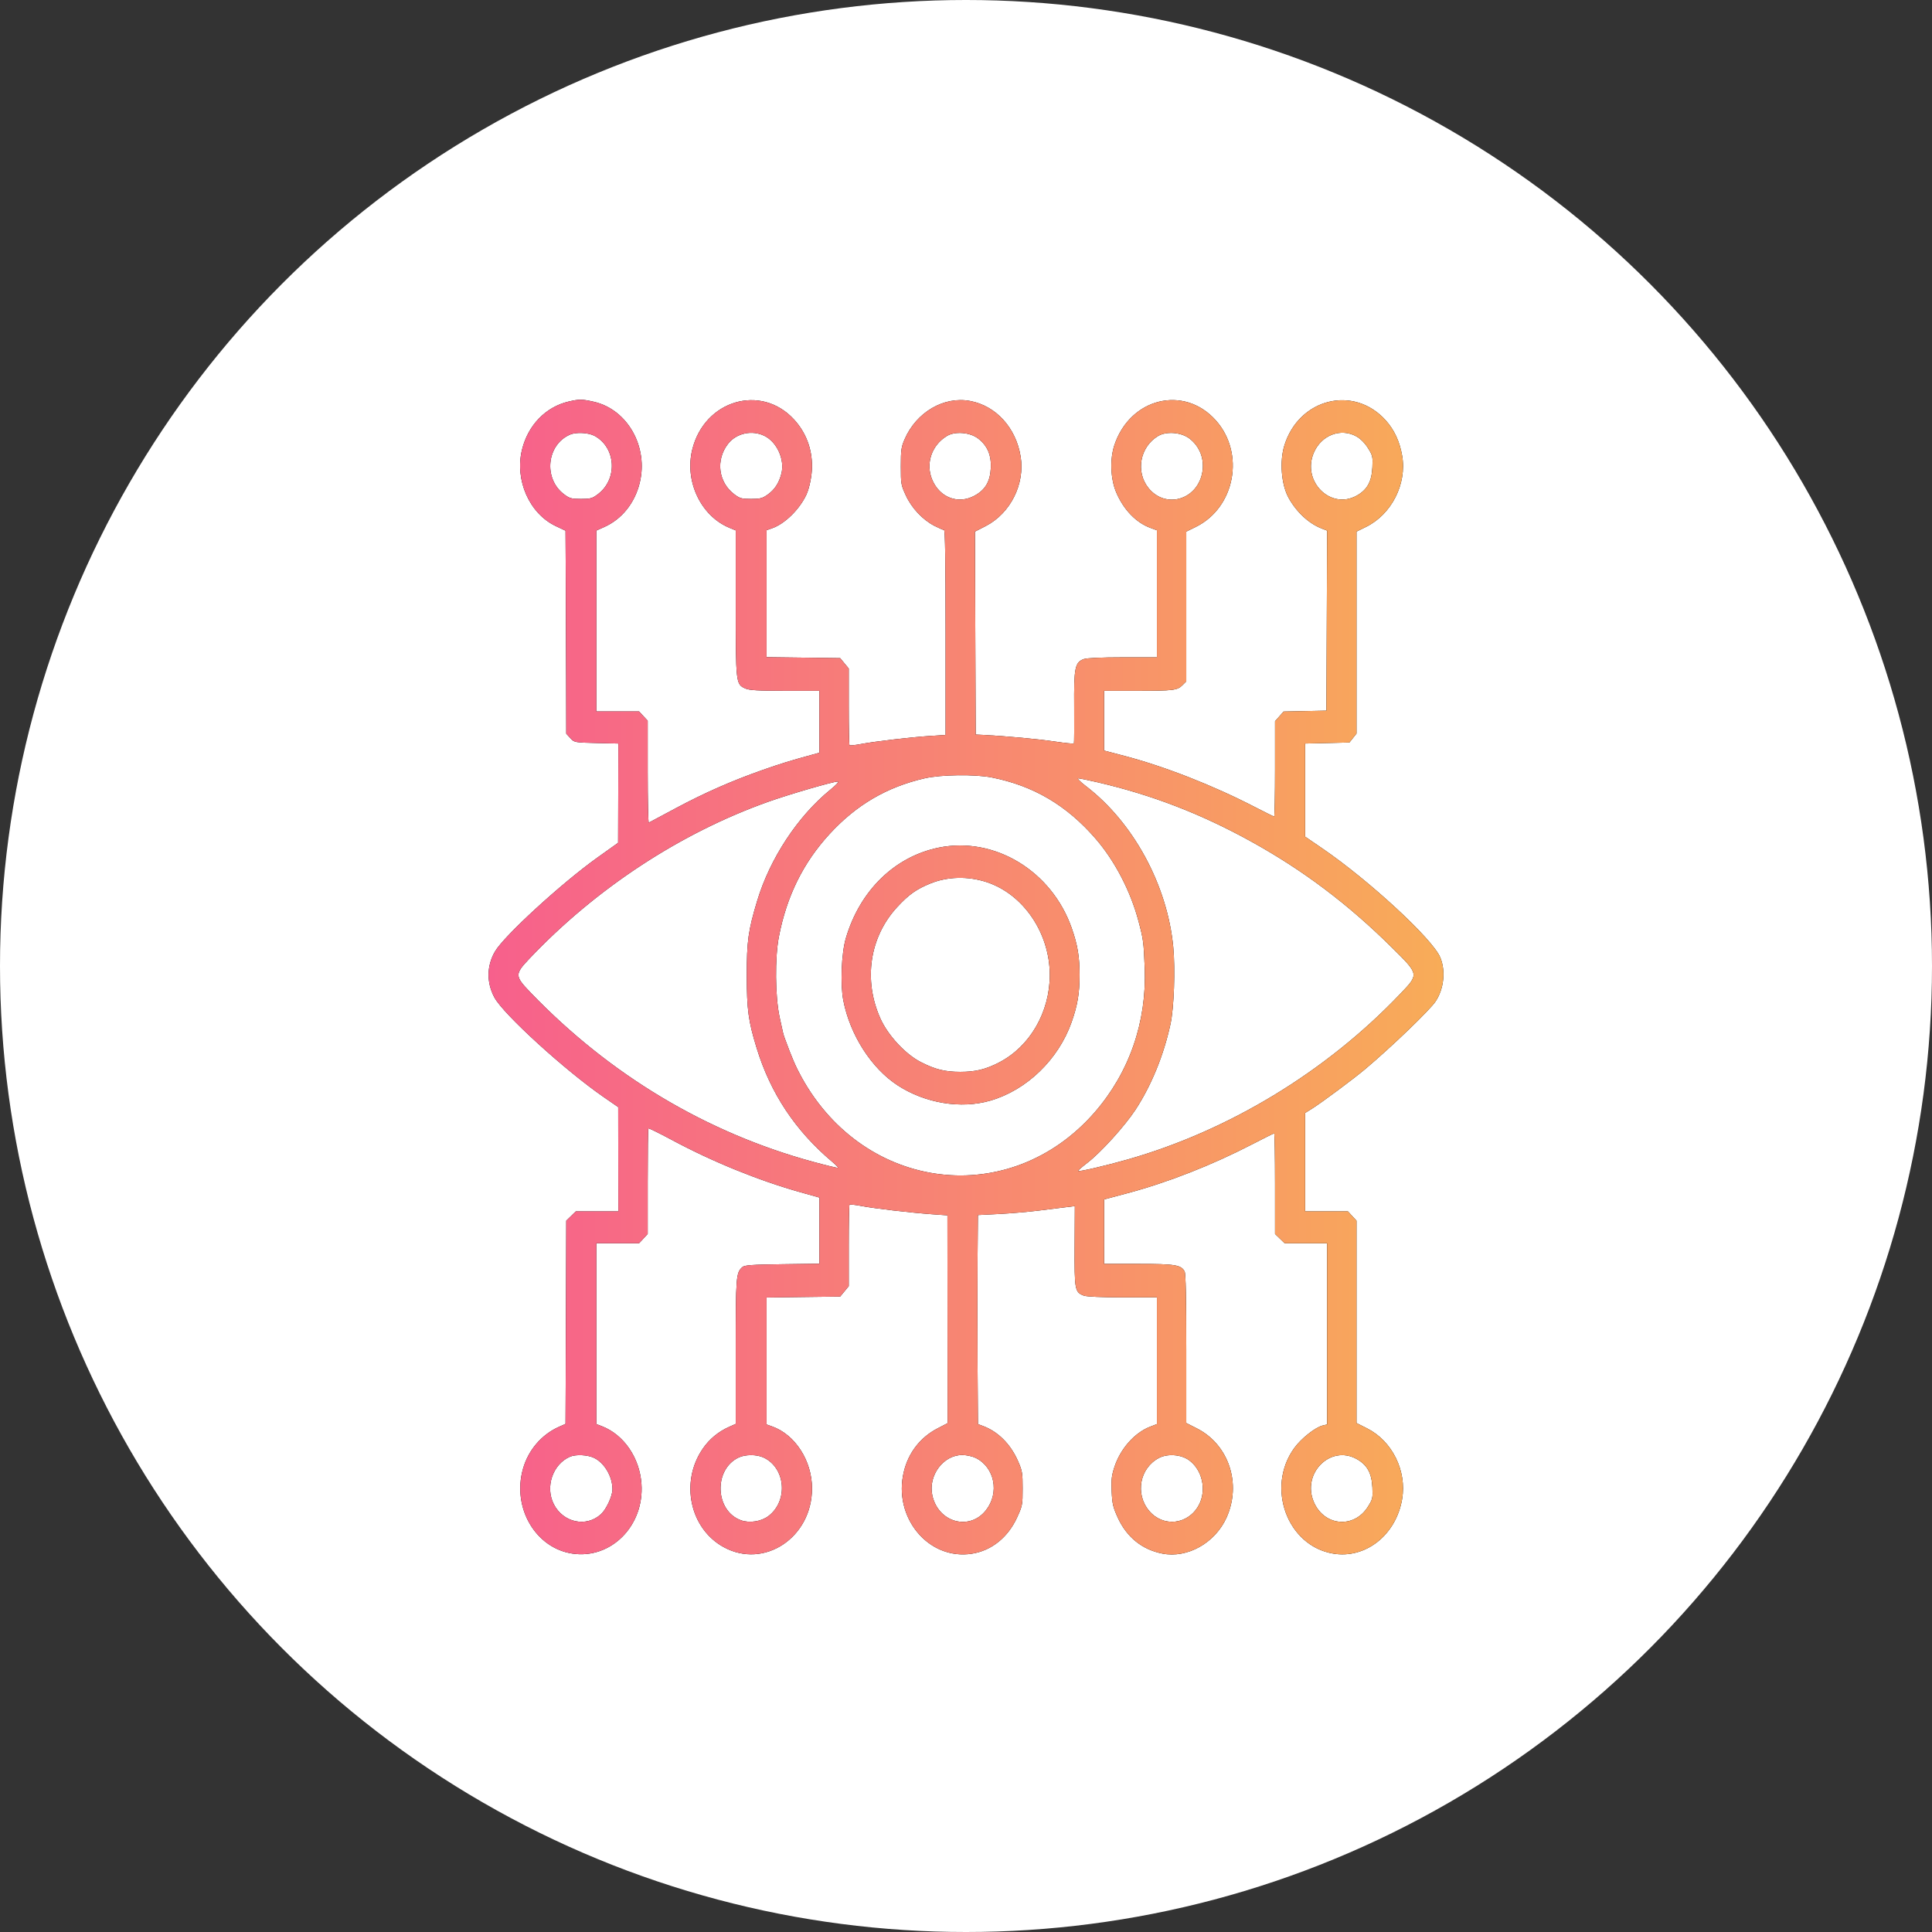 <svg width="87" height="87" viewBox="0 0 87 87" fill="none" xmlns="http://www.w3.org/2000/svg">
<rect x="0" y="0" width="87" height="87" fill="#333333" stroke="none"/>
<circle cx="43.5" cy="43.5" r="43.5" fill="white"/>
<path fill-rule="evenodd" clip-rule="evenodd" d="M25.598 18.084C24.572 18.326 23.778 19.147 23.508 20.245C23.17 21.617 23.838 23.128 25.031 23.692L25.466 23.897L25.478 26.05C25.484 27.234 25.491 29.291 25.494 30.62L25.499 33.038L25.682 33.237C25.864 33.434 25.873 33.436 26.855 33.459L27.845 33.482L27.84 35.718L27.834 37.953L26.898 38.621C25.283 39.775 22.702 42.141 22.291 42.845C21.912 43.493 21.903 44.248 22.265 44.919C22.669 45.669 25.432 48.188 27.165 49.388L27.838 49.853L27.841 52.201L27.845 54.549H26.888H25.931L25.715 54.759L25.499 54.968L25.49 57.895C25.485 59.505 25.477 61.564 25.473 62.471L25.466 64.12L25.172 64.251C24.387 64.601 23.791 65.296 23.551 66.142C23.054 67.887 24.108 69.704 25.766 69.958C27.51 70.226 29.019 68.708 28.886 66.819C28.802 65.64 28.091 64.606 27.102 64.223L26.854 64.127V60.055V55.983H27.817H28.78L28.974 55.774L29.167 55.564V53.205C29.167 51.907 29.18 50.831 29.197 50.813C29.213 50.795 29.682 51.025 30.238 51.323C32.08 52.313 34.156 53.158 36.056 53.691L36.898 53.927V55.416V56.906L35.223 56.929C33.853 56.947 33.526 56.971 33.429 57.059C33.143 57.316 33.132 57.466 33.131 60.874L33.131 64.12L32.838 64.251C32.34 64.473 31.936 64.809 31.636 65.252C30.619 66.751 31.068 68.835 32.588 69.668C34.413 70.668 36.566 69.236 36.566 67.024C36.566 65.779 35.807 64.601 34.767 64.233L34.519 64.145V61.286V58.428L36.177 58.406L37.834 58.385L38.027 58.151L38.22 57.916V56.102C38.22 55.103 38.235 54.27 38.254 54.249C38.273 54.229 38.518 54.255 38.799 54.309C39.407 54.423 40.943 54.603 41.945 54.676L42.663 54.728L42.667 59.408L42.671 64.087L42.213 64.325C41.441 64.727 40.905 65.418 40.699 66.279C40.205 68.335 41.812 70.267 43.762 69.965C44.647 69.828 45.391 69.231 45.802 68.33C46.042 67.803 46.05 67.758 46.05 67.027C46.05 66.328 46.035 66.235 45.843 65.796C45.513 65.04 44.954 64.476 44.284 64.222L44.038 64.128L44.02 61.436C44.01 59.955 44.01 57.837 44.02 56.729L44.037 54.715L44.978 54.667C45.495 54.641 46.305 54.572 46.777 54.513C47.25 54.454 47.809 54.385 48.019 54.359L48.401 54.313L48.392 56.107C48.382 58.096 48.399 58.189 48.807 58.344C48.93 58.39 49.624 58.421 50.554 58.421H52.097V61.274V64.128L51.783 64.25C51.087 64.522 50.45 65.243 50.184 66.061C50.057 66.45 50.037 66.631 50.06 67.163C50.085 67.719 50.12 67.868 50.334 68.338C50.735 69.218 51.43 69.78 52.34 69.959C53.47 70.181 54.716 69.483 55.232 68.339C55.919 66.816 55.333 65.051 53.898 64.323L53.419 64.08V60.744C53.419 58.491 53.395 57.361 53.347 57.263C53.198 56.961 52.925 56.915 51.273 56.915H49.718L49.719 55.463L49.719 54.012L50.759 53.734C52.581 53.249 54.572 52.468 56.384 51.53C56.908 51.259 57.355 51.036 57.377 51.036C57.399 51.036 57.416 52.055 57.416 53.301V55.565L57.632 55.774L57.848 55.983H58.805H59.762V60.064V64.145L59.567 64.191C59.231 64.271 58.594 64.775 58.281 65.208C56.998 66.981 57.965 69.61 60.029 69.959C61.492 70.207 62.864 69.125 63.139 67.507C63.356 66.233 62.692 64.892 61.563 64.322L61.084 64.08V59.524V54.968L60.891 54.759L60.698 54.549H59.734H58.771V52.334V50.118L59.085 49.922C59.517 49.651 60.958 48.579 61.48 48.139C62.657 47.149 64.396 45.477 64.648 45.092C65.023 44.522 65.107 43.727 64.858 43.117C64.524 42.297 61.658 39.648 59.534 38.197L58.771 37.675V35.579V33.482L59.768 33.459L60.765 33.436L60.925 33.235L61.084 33.034V28.486V23.939L61.513 23.727C62.661 23.163 63.357 21.796 63.142 20.529C63.032 19.884 62.783 19.349 62.393 18.919C60.955 17.334 58.509 17.938 57.842 20.042C57.612 20.768 57.697 21.833 58.034 22.431C58.394 23.071 58.94 23.574 59.515 23.798L59.763 23.895L59.746 27.948L59.729 32.002L58.765 32.022L57.801 32.042L57.609 32.26L57.416 32.478V34.624C57.416 35.804 57.398 36.77 57.376 36.77C57.354 36.77 56.968 36.579 56.517 36.346C54.628 35.369 52.454 34.517 50.627 34.037L49.718 33.799V32.453V31.106H51.197C52.856 31.106 53.017 31.086 53.252 30.85L53.419 30.683V27.311V23.939L53.849 23.727C55.619 22.856 56.076 20.407 54.745 18.924C53.312 17.328 50.893 17.92 50.183 20.042C49.972 20.672 50.007 21.572 50.266 22.176C50.6 22.955 51.156 23.531 51.802 23.77L52.097 23.879V26.74V29.601H50.554C49.593 29.601 48.931 29.631 48.8 29.68C48.404 29.83 48.357 30.066 48.371 31.859C48.377 32.726 48.372 33.455 48.36 33.477C48.347 33.499 47.958 33.461 47.495 33.391C46.759 33.28 45.296 33.146 44.266 33.094L43.936 33.078L43.919 28.509L43.902 23.939L44.386 23.69C45.5 23.117 46.162 21.799 45.96 20.557C45.75 19.263 44.853 18.276 43.687 18.056C42.508 17.833 41.265 18.559 40.737 19.779C40.584 20.132 40.566 20.26 40.566 20.998C40.566 21.793 40.574 21.84 40.791 22.309C41.056 22.883 41.551 23.409 42.082 23.681C42.279 23.782 42.472 23.865 42.511 23.865C42.56 23.865 42.581 25.272 42.581 28.48V33.094L41.871 33.141C40.987 33.2 39.4 33.386 38.766 33.505C38.504 33.554 38.273 33.578 38.254 33.557C38.235 33.536 38.22 32.751 38.22 31.812V30.105L38.027 29.871L37.834 29.637L36.177 29.615L34.519 29.594V26.735V23.876L34.767 23.789C35.338 23.588 35.989 22.954 36.305 22.291C36.449 21.989 36.566 21.408 36.566 20.998C36.566 20.192 36.285 19.462 35.751 18.884C34.261 17.27 31.72 18.025 31.173 20.245C30.821 21.675 31.56 23.233 32.842 23.765L33.132 23.885V27.139C33.132 30.783 33.135 30.81 33.557 31.001C33.738 31.083 34.127 31.106 35.343 31.106H36.898V32.501V33.897L36.617 33.973C35.569 34.26 35.175 34.381 34.354 34.669C32.965 35.157 31.709 35.709 30.422 36.4C29.786 36.741 29.244 37.031 29.216 37.044C29.189 37.058 29.167 36.031 29.167 34.763V32.457L28.974 32.248L28.78 32.038H27.817H26.854V27.965V23.892L27.215 23.73C28.003 23.375 28.579 22.66 28.805 21.753C29.21 20.128 28.262 18.442 26.746 18.093C26.213 17.971 26.084 17.97 25.598 18.084ZM26.784 19.633C27.741 20.163 27.82 21.571 26.93 22.249C26.675 22.444 26.593 22.467 26.16 22.467C25.727 22.467 25.645 22.444 25.389 22.249C24.462 21.543 24.619 20.026 25.666 19.572C25.949 19.449 26.507 19.48 26.784 19.633ZM34.425 19.628C34.989 19.906 35.345 20.696 35.188 21.321C35.081 21.746 34.889 22.043 34.576 22.267C34.336 22.44 34.232 22.467 33.819 22.467C33.393 22.467 33.31 22.444 33.055 22.249C32.344 21.707 32.224 20.709 32.783 19.988C33.157 19.506 33.863 19.351 34.425 19.628ZM44.044 19.745C44.463 20.066 44.645 20.49 44.617 21.078C44.587 21.687 44.367 22.06 43.882 22.322C43.146 22.72 42.322 22.41 41.98 21.607C41.669 20.88 41.951 20.044 42.647 19.629C43.011 19.411 43.68 19.467 44.044 19.745ZM53.561 19.746C54.039 20.11 54.257 20.705 54.134 21.307C53.885 22.525 52.478 22.916 51.72 21.979C51.124 21.242 51.333 20.116 52.156 19.631C52.529 19.411 53.193 19.465 53.561 19.746ZM61.09 19.657C61.271 19.761 61.465 19.957 61.602 20.177C61.81 20.51 61.822 20.562 61.8 21.04C61.77 21.689 61.563 22.061 61.086 22.323C59.91 22.97 58.615 21.668 59.161 20.388C59.502 19.589 60.382 19.256 61.09 19.657ZM44.663 35.011C46.542 35.384 48.032 36.262 49.332 37.762C50.2 38.763 50.905 40.115 51.266 41.472C51.486 42.3 51.501 42.41 51.548 43.588C51.643 46.018 50.854 48.296 49.295 50.088C45.493 54.457 38.961 53.682 36.103 48.523C35.834 48.038 35.658 47.63 35.345 46.771C35.271 46.569 35.269 46.56 35.106 45.803C34.906 44.873 34.891 43.128 35.074 42.182C35.427 40.352 36.169 38.85 37.359 37.554C38.564 36.242 39.939 35.437 41.641 35.048C42.375 34.88 43.909 34.861 44.663 35.011ZM49.438 35.23C51.893 35.803 54.071 36.643 56.326 37.886C58.667 39.177 60.705 40.711 62.683 42.672C63.912 43.89 63.907 43.861 63.047 44.763C59.721 48.255 55.34 50.915 50.775 52.214C49.781 52.496 48.588 52.773 48.548 52.73C48.534 52.715 48.724 52.548 48.971 52.358C49.57 51.899 50.65 50.707 51.128 49.979C51.844 48.886 52.399 47.532 52.706 46.126C52.866 45.396 52.929 43.661 52.833 42.648C52.569 39.856 51.035 37.031 48.898 35.398C48.647 35.206 48.492 35.049 48.552 35.049C48.613 35.049 49.012 35.131 49.438 35.23ZM37.387 35.565C35.919 36.763 34.672 38.659 34.096 40.569C33.693 41.903 33.627 42.383 33.629 43.939C33.631 45.472 33.699 45.975 34.071 47.188C34.697 49.233 35.82 50.924 37.48 52.32C37.636 52.452 37.752 52.572 37.737 52.588C37.723 52.603 37.223 52.483 36.627 52.321C31.812 51.012 27.463 48.409 23.897 44.701C23.176 43.951 23.172 43.874 23.831 43.178C26.826 40.012 30.647 37.503 34.618 36.096C35.569 35.759 37.494 35.2 37.718 35.195C37.797 35.194 37.674 35.331 37.387 35.565ZM42.284 38.167C40.293 38.568 38.719 40.102 38.088 42.254C37.89 42.931 37.834 44.331 37.977 45.06C38.28 46.606 39.241 48.105 40.422 48.874C41.663 49.682 43.271 49.947 44.597 49.562C46.237 49.086 47.661 47.71 48.255 46.028C48.524 45.266 48.614 44.736 48.614 43.903C48.614 43.07 48.524 42.541 48.255 41.778C47.35 39.214 44.784 37.662 42.284 38.167ZM44.431 39.723C46.085 40.267 47.273 42.015 47.273 43.905C47.273 45.58 46.379 47.124 44.993 47.842C44.387 48.156 43.928 48.267 43.242 48.267C42.551 48.267 42.102 48.155 41.458 47.823C40.769 47.467 39.989 46.626 39.65 45.875C38.868 44.14 39.156 42.2 40.397 40.852C40.917 40.287 41.264 40.04 41.9 39.782C42.669 39.47 43.597 39.448 44.431 39.723ZM26.759 65.654C27.226 65.884 27.582 66.497 27.58 67.068C27.579 67.368 27.302 67.968 27.063 68.185C26.402 68.789 25.366 68.57 24.939 67.737C24.541 66.959 24.889 65.934 25.666 65.598C25.932 65.483 26.469 65.51 26.759 65.654ZM34.372 65.629C35.376 66.084 35.508 67.581 34.604 68.269C34.28 68.516 33.753 68.597 33.369 68.46C32.193 68.038 32.124 66.169 33.264 65.632C33.565 65.491 34.064 65.49 34.372 65.629ZM43.937 65.652C44.792 66.073 45.017 67.224 44.398 68.008C43.652 68.954 42.24 68.555 41.981 67.326C41.794 66.435 42.483 65.516 43.335 65.52C43.52 65.521 43.791 65.58 43.937 65.652ZM53.539 65.752C54.146 66.188 54.346 67.106 53.982 67.78C53.505 68.663 52.375 68.788 51.742 68.028C51.104 67.262 51.325 66.1 52.196 65.65C52.582 65.451 53.183 65.496 53.539 65.752ZM61.086 65.698C61.563 65.961 61.77 66.332 61.8 66.981C61.822 67.459 61.81 67.511 61.602 67.844C60.977 68.847 59.629 68.731 59.161 67.633C58.613 66.351 59.907 65.05 61.086 65.698Z" fill="black"/>
<path fill-rule="evenodd" clip-rule="evenodd" d="M25.598 18.084C24.572 18.326 23.778 19.147 23.508 20.245C23.17 21.617 23.838 23.128 25.031 23.692L25.466 23.897L25.478 26.05C25.484 27.234 25.491 29.291 25.494 30.62L25.499 33.038L25.682 33.237C25.864 33.434 25.873 33.436 26.855 33.459L27.845 33.482L27.84 35.718L27.834 37.953L26.898 38.621C25.283 39.775 22.702 42.141 22.291 42.845C21.912 43.493 21.903 44.248 22.265 44.919C22.669 45.669 25.432 48.188 27.165 49.388L27.838 49.853L27.841 52.201L27.845 54.549H26.888H25.931L25.715 54.759L25.499 54.968L25.49 57.895C25.485 59.505 25.477 61.564 25.473 62.471L25.466 64.12L25.172 64.251C24.387 64.601 23.791 65.296 23.551 66.142C23.054 67.887 24.108 69.704 25.766 69.958C27.51 70.226 29.019 68.708 28.886 66.819C28.802 65.64 28.091 64.606 27.102 64.223L26.854 64.127V60.055V55.983H27.817H28.78L28.974 55.774L29.167 55.564V53.205C29.167 51.907 29.18 50.831 29.197 50.813C29.213 50.795 29.682 51.025 30.238 51.323C32.08 52.313 34.156 53.158 36.056 53.691L36.898 53.927V55.416V56.906L35.223 56.929C33.853 56.947 33.526 56.971 33.429 57.059C33.143 57.316 33.132 57.466 33.131 60.874L33.131 64.12L32.838 64.251C32.34 64.473 31.936 64.809 31.636 65.252C30.619 66.751 31.068 68.835 32.588 69.668C34.413 70.668 36.566 69.236 36.566 67.024C36.566 65.779 35.807 64.601 34.767 64.233L34.519 64.145V61.286V58.428L36.177 58.406L37.834 58.385L38.027 58.151L38.22 57.916V56.102C38.22 55.103 38.235 54.27 38.254 54.249C38.273 54.229 38.518 54.255 38.799 54.309C39.407 54.423 40.943 54.603 41.945 54.676L42.663 54.728L42.667 59.408L42.671 64.087L42.213 64.325C41.441 64.727 40.905 65.418 40.699 66.279C40.205 68.335 41.812 70.267 43.762 69.965C44.647 69.828 45.391 69.231 45.802 68.33C46.042 67.803 46.05 67.758 46.05 67.027C46.05 66.328 46.035 66.235 45.843 65.796C45.513 65.04 44.954 64.476 44.284 64.222L44.038 64.128L44.02 61.436C44.01 59.955 44.01 57.837 44.02 56.729L44.037 54.715L44.978 54.667C45.495 54.641 46.305 54.572 46.777 54.513C47.25 54.454 47.809 54.385 48.019 54.359L48.401 54.313L48.392 56.107C48.382 58.096 48.399 58.189 48.807 58.344C48.93 58.39 49.624 58.421 50.554 58.421H52.097V61.274V64.128L51.783 64.25C51.087 64.522 50.45 65.243 50.184 66.061C50.057 66.45 50.037 66.631 50.06 67.163C50.085 67.719 50.12 67.868 50.334 68.338C50.735 69.218 51.43 69.78 52.34 69.959C53.47 70.181 54.716 69.483 55.232 68.339C55.919 66.816 55.333 65.051 53.898 64.323L53.419 64.08V60.744C53.419 58.491 53.395 57.361 53.347 57.263C53.198 56.961 52.925 56.915 51.273 56.915H49.718L49.719 55.463L49.719 54.012L50.759 53.734C52.581 53.249 54.572 52.468 56.384 51.53C56.908 51.259 57.355 51.036 57.377 51.036C57.399 51.036 57.416 52.055 57.416 53.301V55.565L57.632 55.774L57.848 55.983H58.805H59.762V60.064V64.145L59.567 64.191C59.231 64.271 58.594 64.775 58.281 65.208C56.998 66.981 57.965 69.61 60.029 69.959C61.492 70.207 62.864 69.125 63.139 67.507C63.356 66.233 62.692 64.892 61.563 64.322L61.084 64.08V59.524V54.968L60.891 54.759L60.698 54.549H59.734H58.771V52.334V50.118L59.085 49.922C59.517 49.651 60.958 48.579 61.48 48.139C62.657 47.149 64.396 45.477 64.648 45.092C65.023 44.522 65.107 43.727 64.858 43.117C64.524 42.297 61.658 39.648 59.534 38.197L58.771 37.675V35.579V33.482L59.768 33.459L60.765 33.436L60.925 33.235L61.084 33.034V28.486V23.939L61.513 23.727C62.661 23.163 63.357 21.796 63.142 20.529C63.032 19.884 62.783 19.349 62.393 18.919C60.955 17.334 58.509 17.938 57.842 20.042C57.612 20.768 57.697 21.833 58.034 22.431C58.394 23.071 58.94 23.574 59.515 23.798L59.763 23.895L59.746 27.948L59.729 32.002L58.765 32.022L57.801 32.042L57.609 32.26L57.416 32.478V34.624C57.416 35.804 57.398 36.77 57.376 36.77C57.354 36.77 56.968 36.579 56.517 36.346C54.628 35.369 52.454 34.517 50.627 34.037L49.718 33.799V32.453V31.106H51.197C52.856 31.106 53.017 31.086 53.252 30.85L53.419 30.683V27.311V23.939L53.849 23.727C55.619 22.856 56.076 20.407 54.745 18.924C53.312 17.328 50.893 17.92 50.183 20.042C49.972 20.672 50.007 21.572 50.266 22.176C50.6 22.955 51.156 23.531 51.802 23.77L52.097 23.879V26.74V29.601H50.554C49.593 29.601 48.931 29.631 48.8 29.68C48.404 29.83 48.357 30.066 48.371 31.859C48.377 32.726 48.372 33.455 48.36 33.477C48.347 33.499 47.958 33.461 47.495 33.391C46.759 33.28 45.296 33.146 44.266 33.094L43.936 33.078L43.919 28.509L43.902 23.939L44.386 23.69C45.5 23.117 46.162 21.799 45.96 20.557C45.75 19.263 44.853 18.276 43.687 18.056C42.508 17.833 41.265 18.559 40.737 19.779C40.584 20.132 40.566 20.26 40.566 20.998C40.566 21.793 40.574 21.84 40.791 22.309C41.056 22.883 41.551 23.409 42.082 23.681C42.279 23.782 42.472 23.865 42.511 23.865C42.56 23.865 42.581 25.272 42.581 28.48V33.094L41.871 33.141C40.987 33.2 39.4 33.386 38.766 33.505C38.504 33.554 38.273 33.578 38.254 33.557C38.235 33.536 38.22 32.751 38.22 31.812V30.105L38.027 29.871L37.834 29.637L36.177 29.615L34.519 29.594V26.735V23.876L34.767 23.789C35.338 23.588 35.989 22.954 36.305 22.291C36.449 21.989 36.566 21.408 36.566 20.998C36.566 20.192 36.285 19.462 35.751 18.884C34.261 17.27 31.72 18.025 31.173 20.245C30.821 21.675 31.56 23.233 32.842 23.765L33.132 23.885V27.139C33.132 30.783 33.135 30.81 33.557 31.001C33.738 31.083 34.127 31.106 35.343 31.106H36.898V32.501V33.897L36.617 33.973C35.569 34.26 35.175 34.381 34.354 34.669C32.965 35.157 31.709 35.709 30.422 36.4C29.786 36.741 29.244 37.031 29.216 37.044C29.189 37.058 29.167 36.031 29.167 34.763V32.457L28.974 32.248L28.78 32.038H27.817H26.854V27.965V23.892L27.215 23.73C28.003 23.375 28.579 22.66 28.805 21.753C29.21 20.128 28.262 18.442 26.746 18.093C26.213 17.971 26.084 17.97 25.598 18.084ZM26.784 19.633C27.741 20.163 27.82 21.571 26.93 22.249C26.675 22.444 26.593 22.467 26.16 22.467C25.727 22.467 25.645 22.444 25.389 22.249C24.462 21.543 24.619 20.026 25.666 19.572C25.949 19.449 26.507 19.48 26.784 19.633ZM34.425 19.628C34.989 19.906 35.345 20.696 35.188 21.321C35.081 21.746 34.889 22.043 34.576 22.267C34.336 22.44 34.232 22.467 33.819 22.467C33.393 22.467 33.31 22.444 33.055 22.249C32.344 21.707 32.224 20.709 32.783 19.988C33.157 19.506 33.863 19.351 34.425 19.628ZM44.044 19.745C44.463 20.066 44.645 20.49 44.617 21.078C44.587 21.687 44.367 22.06 43.882 22.322C43.146 22.72 42.322 22.41 41.98 21.607C41.669 20.88 41.951 20.044 42.647 19.629C43.011 19.411 43.68 19.467 44.044 19.745ZM53.561 19.746C54.039 20.11 54.257 20.705 54.134 21.307C53.885 22.525 52.478 22.916 51.72 21.979C51.124 21.242 51.333 20.116 52.156 19.631C52.529 19.411 53.193 19.465 53.561 19.746ZM61.09 19.657C61.271 19.761 61.465 19.957 61.602 20.177C61.81 20.51 61.822 20.562 61.8 21.04C61.77 21.689 61.563 22.061 61.086 22.323C59.91 22.97 58.615 21.668 59.161 20.388C59.502 19.589 60.382 19.256 61.09 19.657ZM44.663 35.011C46.542 35.384 48.032 36.262 49.332 37.762C50.2 38.763 50.905 40.115 51.266 41.472C51.486 42.3 51.501 42.41 51.548 43.588C51.643 46.018 50.854 48.296 49.295 50.088C45.493 54.457 38.961 53.682 36.103 48.523C35.834 48.038 35.658 47.63 35.345 46.771C35.271 46.569 35.269 46.56 35.106 45.803C34.906 44.873 34.891 43.128 35.074 42.182C35.427 40.352 36.169 38.85 37.359 37.554C38.564 36.242 39.939 35.437 41.641 35.048C42.375 34.88 43.909 34.861 44.663 35.011ZM49.438 35.23C51.893 35.803 54.071 36.643 56.326 37.886C58.667 39.177 60.705 40.711 62.683 42.672C63.912 43.89 63.907 43.861 63.047 44.763C59.721 48.255 55.34 50.915 50.775 52.214C49.781 52.496 48.588 52.773 48.548 52.73C48.534 52.715 48.724 52.548 48.971 52.358C49.57 51.899 50.65 50.707 51.128 49.979C51.844 48.886 52.399 47.532 52.706 46.126C52.866 45.396 52.929 43.661 52.833 42.648C52.569 39.856 51.035 37.031 48.898 35.398C48.647 35.206 48.492 35.049 48.552 35.049C48.613 35.049 49.012 35.131 49.438 35.23ZM37.387 35.565C35.919 36.763 34.672 38.659 34.096 40.569C33.693 41.903 33.627 42.383 33.629 43.939C33.631 45.472 33.699 45.975 34.071 47.188C34.697 49.233 35.82 50.924 37.48 52.32C37.636 52.452 37.752 52.572 37.737 52.588C37.723 52.603 37.223 52.483 36.627 52.321C31.812 51.012 27.463 48.409 23.897 44.701C23.176 43.951 23.172 43.874 23.831 43.178C26.826 40.012 30.647 37.503 34.618 36.096C35.569 35.759 37.494 35.2 37.718 35.195C37.797 35.194 37.674 35.331 37.387 35.565ZM42.284 38.167C40.293 38.568 38.719 40.102 38.088 42.254C37.89 42.931 37.834 44.331 37.977 45.06C38.28 46.606 39.241 48.105 40.422 48.874C41.663 49.682 43.271 49.947 44.597 49.562C46.237 49.086 47.661 47.71 48.255 46.028C48.524 45.266 48.614 44.736 48.614 43.903C48.614 43.07 48.524 42.541 48.255 41.778C47.35 39.214 44.784 37.662 42.284 38.167ZM44.431 39.723C46.085 40.267 47.273 42.015 47.273 43.905C47.273 45.58 46.379 47.124 44.993 47.842C44.387 48.156 43.928 48.267 43.242 48.267C42.551 48.267 42.102 48.155 41.458 47.823C40.769 47.467 39.989 46.626 39.65 45.875C38.868 44.14 39.156 42.2 40.397 40.852C40.917 40.287 41.264 40.04 41.9 39.782C42.669 39.47 43.597 39.448 44.431 39.723ZM26.759 65.654C27.226 65.884 27.582 66.497 27.58 67.068C27.579 67.368 27.302 67.968 27.063 68.185C26.402 68.789 25.366 68.57 24.939 67.737C24.541 66.959 24.889 65.934 25.666 65.598C25.932 65.483 26.469 65.51 26.759 65.654ZM34.372 65.629C35.376 66.084 35.508 67.581 34.604 68.269C34.28 68.516 33.753 68.597 33.369 68.46C32.193 68.038 32.124 66.169 33.264 65.632C33.565 65.491 34.064 65.49 34.372 65.629ZM43.937 65.652C44.792 66.073 45.017 67.224 44.398 68.008C43.652 68.954 42.24 68.555 41.981 67.326C41.794 66.435 42.483 65.516 43.335 65.52C43.52 65.521 43.791 65.58 43.937 65.652ZM53.539 65.752C54.146 66.188 54.346 67.106 53.982 67.78C53.505 68.663 52.375 68.788 51.742 68.028C51.104 67.262 51.325 66.1 52.196 65.65C52.582 65.451 53.183 65.496 53.539 65.752ZM61.086 65.698C61.563 65.961 61.77 66.332 61.8 66.981C61.822 67.459 61.81 67.511 61.602 67.844C60.977 68.847 59.629 68.731 59.161 67.633C58.613 66.351 59.907 65.05 61.086 65.698Z" fill="url(#paint0_linear_19268_1845)"/>
<defs>
<linearGradient id="paint0_linear_19268_1845" x1="22" y1="44" x2="65" y2="44" gradientUnits="userSpaceOnUse">
<stop stop-color="#F7608C"/>
<stop offset="1" stop-color="#F8AC58"/>
</linearGradient>
</defs>
</svg>
